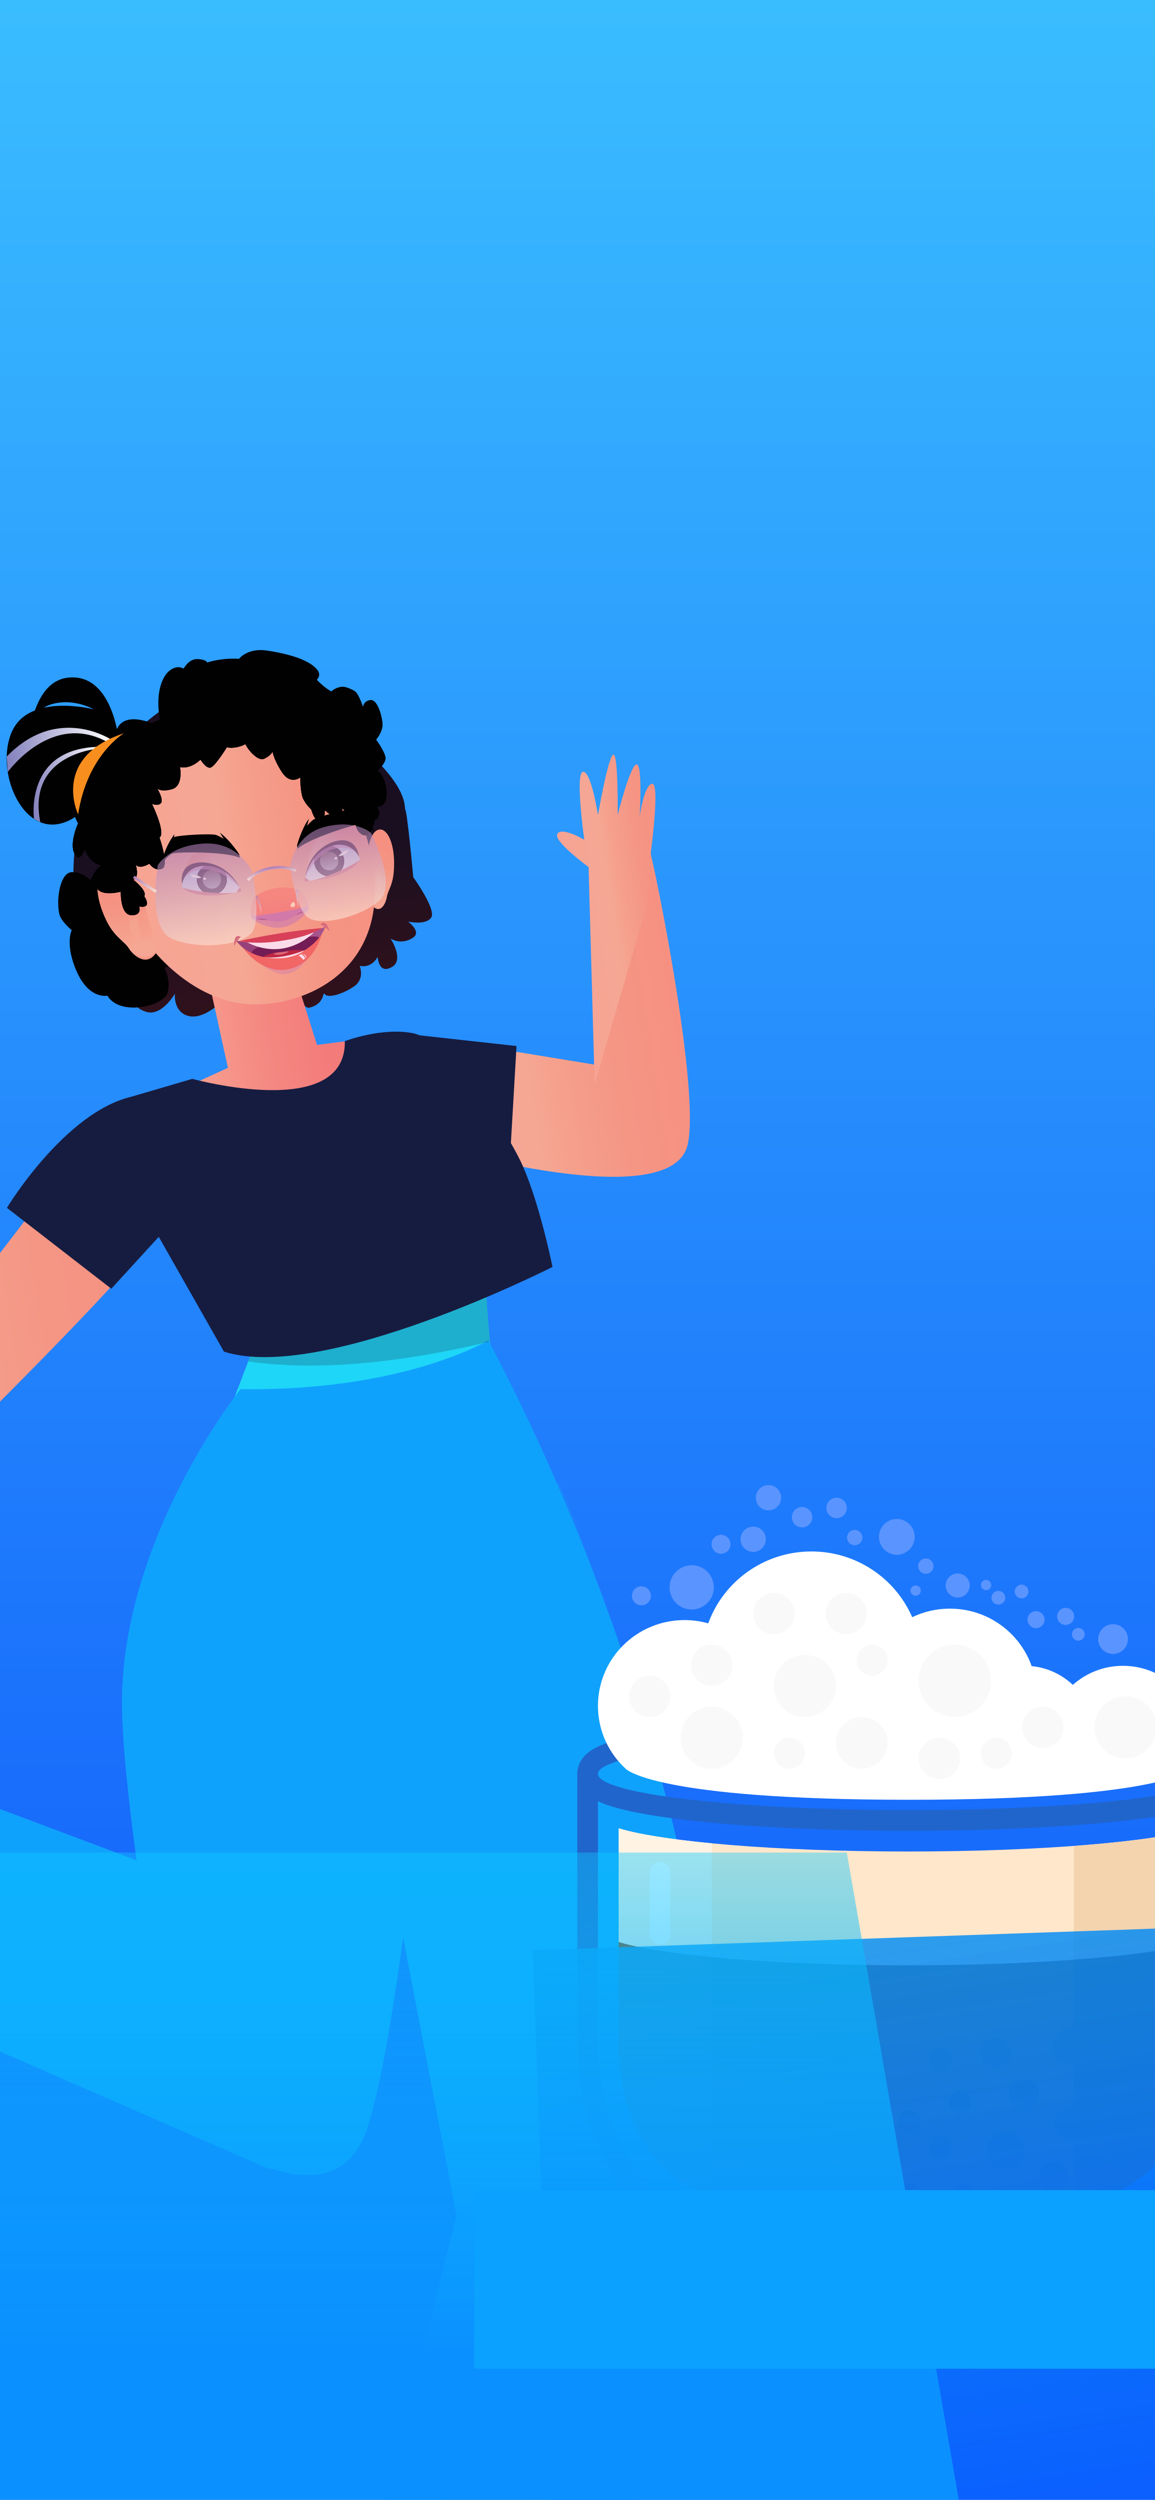 <svg width="414" height="896" viewBox="0 0 414 896" fill="none" xmlns="http://www.w3.org/2000/svg">
<g clip-path="url(#clip0_1729_732)">
<rect width="414" height="896" fill="url(#paint0_linear_1729_732)"/>
<path d="M148.126 314.401C148.126 314.401 145.938 290.127 145.167 289.959C145.07 277.574 121.855 261.197 116.701 257.629C88.756 238.313 71.157 239.499 42.416 267.907C19.733 290.322 27.386 329.964 28.192 332.699C22.231 335.895 27.793 344.261 34.17 343.004C34.17 343.004 32.31 348.333 38.138 350.555C43.966 352.777 45.835 350.829 45.835 350.829C45.835 350.829 41.849 356.672 50.193 358.496C50.193 358.496 46.508 360.638 52.203 362.612C57.898 364.586 62.69 356.158 62.69 356.158C62.69 356.158 61.999 362.647 67.464 364.135C72.929 365.622 79.244 359.159 79.244 359.159C79.244 359.159 84.939 366.348 90.085 365.551C95.231 364.745 98.455 359.027 98.455 359.027C98.455 359.027 97.844 363.125 102.945 362.408C107.569 361.762 107.135 354.777 107.011 353.467C107.161 354.795 108.1 361.913 111.041 361.142C116.798 359.638 115.434 354.963 116.47 356.38C117.507 357.787 122.644 356.486 126.948 353.52C130.872 350.82 128.923 346.173 128.923 346.173C128.923 346.173 132.794 347.394 135.389 342.986C135.389 342.986 135.655 349.475 140.597 346.518C144.928 343.924 140.012 336.408 140.012 336.408C140.012 336.408 143.617 338.887 147.922 336.178C151.376 334.009 146.274 330.327 146.274 330.327C146.274 330.327 152.669 331.761 154.565 328.857C156.46 325.953 148.126 314.392 148.126 314.392V314.401Z" fill="url(#paint1_linear_1729_732)"/>
<path d="M141.261 309.576C141.261 310.505 141.226 311.346 141.164 312.099V312.134C140.73 317.534 139.029 319.057 138.64 321.518C138.303 323.652 136.355 328.131 133.131 324.289L133.122 324.28C133.122 324.28 131.643 306.858 132.13 303.574C132.13 303.574 132.803 298.652 135.239 297.545C138.365 296.12 141.288 301.361 141.27 309.567L141.261 309.576Z" fill="url(#paint2_linear_1729_732)"/>
<path style="mix-blend-mode:multiply" opacity="0.6" d="M132.325 313.462C132.325 313.462 135.93 303.051 138.277 302.033C140.624 301.024 140.677 309.372 140.606 312.161C140.544 314.958 140.057 316.676 140.057 316.676C140.057 316.676 140.172 313.374 139.889 310.753C139.481 307 138.064 303.937 137.081 304.406C136.098 304.875 135.46 309.779 135.451 310.319C135.451 310.868 136.364 311.7 136.771 314.604C137.178 317.508 136.603 320.819 136.018 320.872C135.434 320.925 135.318 318.543 134.893 315.835C134.468 313.126 132.918 313.914 132.475 315.781L132.325 313.453V313.462Z" fill="url(#paint3_linear_1729_732)"/>
<path style="mix-blend-mode:multiply" opacity="0.6" d="M132.475 315.782C132.475 315.782 133.388 313.002 134.353 314.047C135.327 315.091 135.265 318.429 135.93 318.721C136.594 319.013 136.992 316.269 136.461 313.896C135.93 311.524 134.858 309.488 133.875 310.054L132.325 313.462L132.475 315.791V315.782Z" fill="url(#paint4_linear_1729_732)"/>
<path style="mix-blend-mode:multiply" d="M141.155 312.134C140.721 317.534 139.029 319.057 138.631 321.518C138.294 323.652 136.346 328.131 133.122 324.289C133.299 324.431 135.026 325.75 136.416 324.811C137.887 323.811 138.09 321.819 138.524 320.226C138.958 318.641 140.517 317.349 141.155 312.125V312.134Z" fill="url(#paint5_linear_1729_732)"/>
<path d="M52.292 360.647C47.181 361.771 41.017 361.142 38.501 356.867C38.457 356.875 31.752 358.442 27.217 347.58C23.285 338.152 25.703 333.398 25.703 333.398C25.703 333.398 21.885 330.229 21.301 327.759C19.981 322.191 21.655 312.772 25.623 312.612C29.6 312.453 32.478 315.419 32.478 315.419C32.478 315.419 35.109 309.001 38.297 309.576C41.486 310.151 49.528 321.076 49.528 321.076C49.528 321.076 54.063 317.216 55.932 319.562C57.801 321.908 60.166 327.848 60.166 327.848C60.166 327.848 65.427 330.601 64.603 336.922C64.603 336.922 66.729 341.224 62.584 344.783C61.689 345.553 60.493 346.288 58.934 346.934C58.934 346.934 61.388 351.139 60.033 355.875C59.448 357.92 56.18 359.788 52.3 360.647H52.292Z" fill="#010101"/>
<path d="M60.077 700.905L-87.03 622.993L-85.321 652.472L39.972 740.228C46.721 727.135 53.443 714.042 60.077 700.905Z" fill="url(#paint6_linear_1729_732)"/>
<path opacity="0.2" d="M60.077 700.905L-42.603 646.523C-47.262 655.048 -51.752 663.981 -56.89 672.391L39.972 740.237C46.721 727.144 53.443 714.051 60.077 700.914V700.905Z" fill="#201829"/>
<path d="M144.919 370.447L213.155 381.583L211.179 307.408C218.867 304.938 225.661 308.603 233.118 305.46C237.06 321.97 251.284 395.323 246.218 411.231C238.264 436.195 149.375 409.08 149.375 409.08L144.911 370.456L144.919 370.447Z" fill="url(#paint7_linear_1729_732)"/>
<path d="M233.375 304.672C233.375 304.672 236.626 280.442 233.729 280.903C230.833 281.354 229.274 292.721 229.274 292.721C229.274 292.721 230.426 274.015 228.194 273.989C225.962 273.971 221.391 292.101 221.391 292.101C221.391 292.101 221.666 270.191 219.859 270.474C218.052 270.758 214.341 292.092 214.341 292.092C214.341 292.092 211.852 276.175 208.956 276.627C206.06 277.078 209.434 301.007 209.434 301.007C209.434 301.007 201.649 296.297 199.824 298.803C197.991 301.317 210.967 310.771 210.967 310.771L213.146 388.621L231.976 324.156L233.375 304.663V304.672Z" fill="url(#paint8_linear_1729_732)"/>
<path d="M200.648 621.736L148.701 960.87L180.118 961.304L242.463 714.883L200.648 621.736Z" fill="url(#paint9_linear_1729_732)"/>
<path opacity="0.2" d="M199.417 921.042L145.726 633.156L209.886 607.067L228.557 916.12C218.779 917.324 208.983 919.378 199.408 921.033L199.417 921.042Z" fill="#201829"/>
<path d="M172.819 445.693L179.648 532.688L70.865 535.246L93.442 476.297L172.819 445.693Z" fill="#1ED6F7"/>
<path d="M102.928 340.684L113.628 374.527L140.624 371.057L114.841 415.214L60.733 392.348L81.698 382.734L71.459 336.134L102.928 340.684Z" fill="url(#paint10_linear_1729_732)"/>
<path d="M77.836 258.869C77.836 258.869 117.294 254.141 131.058 298.944C144.831 343.738 113.087 360.319 90.785 359.992C68.483 359.664 50.423 338.409 45.375 325.219C40.317 312.028 42.319 264.906 77.836 258.877V258.869Z" fill="url(#paint11_linear_1729_732)"/>
<path d="M175.034 480.405C175.034 480.405 144.689 498.783 86.206 497.897C86.206 497.897 42.195 552.819 43.754 613.636C44.843 656.323 63.718 758.358 63.718 758.358C63.718 758.358 117.826 802.471 131.359 763.581C144.893 724.692 157.86 570.568 157.86 570.568L127.728 607.138L163.617 793.981L136.24 904.453L223.34 901.345C223.34 901.345 251.524 842.21 255.571 782.676C261.851 690.282 219.904 564.885 175.034 480.405V480.405Z" fill="#0FA2FD"/>
<path d="M95.621 759.713C103.681 738.794 112.75 715.742 117.276 692.522C44.843 665.158 -26.439 638.485 -26.439 638.485L-52.691 712.281L96.746 777.568C100.297 769.867 92.565 767.636 95.621 759.713Z" fill="#0FA2FD"/>
<path d="M26.279 414.922L-79.953 553.155C-79.953 553.155 -94.966 543.736 -98.412 547.118C-107.348 555.873 -114.434 585.724 -98.509 556.085C-98.509 556.085 -113.681 603.172 -91.76 557.794C-91.76 557.794 -100.9 601.012 -84.851 563.442C-84.851 563.442 -89.546 599.932 -80.086 567.24C-80.086 567.24 -74.692 574.658 -67.801 568.461C-60.902 562.264 54.568 451.439 58.802 437.425C63.036 423.412 26.27 414.922 26.27 414.922H26.279Z" fill="url(#paint12_linear_1729_732)"/>
<path opacity="0.2" d="M148.683 585.131C171.606 567.744 188.346 548.402 200.347 530.953C229.053 600.765 248.981 679.101 257.998 750.674C259.92 826.948 223.34 901.345 223.34 901.345L136.239 904.453L164.352 793.84L143.546 687.387L142.988 683.802C144.042 607.82 148.683 585.149 148.683 585.149V585.131Z" fill="#0FA2FD"/>
<path opacity="0.2" d="M88.969 487.973L93.442 476.288L172.819 445.693L175.583 480.856C152.076 486.521 118.295 492.249 88.969 487.973Z" fill="#201829"/>
<path d="M149.481 370.987L185.148 374.926L182.163 426.218L149.481 370.987Z" fill="#161C40"/>
<path d="M123.618 373.165C123.618 373.165 136.771 368.119 148.073 370.332C159.374 372.545 181.225 403.972 187.398 417.941C193.571 431.91 198.044 454.104 198.044 454.104C198.044 454.104 115.93 495.817 80.28 484.468L56.906 443.321L39.892 461.912L2.479 432.92C2.479 432.92 23.046 398.837 47.04 393.101L68.943 386.691C68.943 386.691 124.123 401.953 123.6 373.165H123.618Z" fill="#161C40"/>
<path d="M36.703 326.67C37.129 327.795 37.563 328.804 37.997 329.689L38.023 329.733C41.141 336.09 44.533 337.17 46.269 339.994C47.775 342.428 52.894 346.987 56.304 340.879C56.313 340.87 56.322 340.861 56.322 340.861C56.322 340.861 50.831 319.04 48.572 315.277C48.572 315.277 45.277 309.612 40.902 309.355C35.277 309.027 32.975 316.711 36.703 326.67V326.67Z" fill="url(#paint13_linear_1729_732)"/>
<path style="mix-blend-mode:multiply" opacity="0.6" d="M52.699 327.361C52.699 327.361 42.257 316.34 38.058 316.171C33.86 316.003 37.536 326.157 38.9 329.521C40.264 332.885 41.814 334.753 41.814 334.753C41.814 334.753 40.14 330.796 39.422 327.494C38.386 322.749 39.263 318.393 41.034 318.517C42.806 318.641 46.047 324.307 46.295 324.971C46.552 325.635 45.463 327.06 46.118 330.769C46.774 334.479 49.183 338.241 50.148 338.037C51.105 337.834 50.219 334.895 49.679 331.416C49.139 327.937 51.955 328.193 53.514 330.256L52.699 327.361V327.361Z" fill="url(#paint14_linear_1729_732)"/>
<path style="mix-blend-mode:multiply" opacity="0.6" d="M53.514 330.256C53.514 330.256 50.813 327.29 49.732 328.999C48.652 330.707 50.255 334.726 49.325 335.381C48.395 336.037 46.526 332.876 46.304 329.76C46.083 326.635 46.871 323.687 48.696 323.926L52.708 327.361L53.523 330.256H53.514Z" fill="url(#paint15_linear_1729_732)"/>
<path style="mix-blend-mode:multiply" d="M38.023 329.733C41.141 336.09 44.533 337.17 46.269 339.994C47.775 342.428 52.894 346.987 56.304 340.879C56.083 341.127 53.93 343.517 51.291 342.995C48.501 342.446 47.279 340.117 45.861 338.382C44.453 336.647 41.389 335.789 38.023 329.733V329.733Z" fill="url(#paint16_linear_1729_732)"/>
<path d="M26.651 305.902C28.502 309.842 30.397 304.389 30.397 304.389C32.638 310.523 37.315 310.267 37.315 310.267C37.315 310.267 33.311 313.144 34.356 317.455C35.393 321.766 43.293 319.597 43.293 319.597C43.293 319.597 43.019 327.812 47.022 328.016C51.034 328.22 49.892 324.891 49.892 324.891C54.887 325.741 51.681 321.217 51.681 321.217C52.956 319.341 47.792 315.33 47.792 315.33C50.131 314.48 48.625 309.815 48.625 309.815C49.901 311.825 53.55 309.567 53.55 309.567C53.55 309.567 55.356 312.382 58.049 311.4C60.751 310.408 57.154 300.175 57.154 300.175C59.59 298.67 54.462 288.109 54.462 288.109C54.462 288.109 56.721 289.065 57.721 287.799C58.705 286.559 56.419 282.691 56.331 282.54C56.402 282.629 57.597 283.983 61.654 282.85C65.764 281.699 64.559 275.033 64.497 274.963C68.492 275.777 71.866 272.254 71.866 272.254C71.866 272.254 73.868 275.6 75.498 275.104C77.127 274.608 81.299 267.863 81.299 267.863C84.851 268.527 88.048 266.685 88.048 266.685C87.712 266.977 92.043 273.254 94.735 271.926C97.321 270.651 97.667 269.394 97.693 269.306C97.711 269.43 98.065 272.147 101.068 276.76C104.141 281.487 107.622 278.636 107.622 278.636C107.622 278.636 107.64 284.346 108.738 286.453C109.837 288.56 111.572 290.162 111.572 290.162C111.572 290.162 112.945 295.146 114.841 294.066C116.736 292.995 116.346 291.163 116.373 290.596C116.4 290.03 117.622 292.119 120.704 292.73C123.786 293.34 122.546 289.667 122.546 289.667C124.088 291.508 126.532 290.455 126.532 290.455C126.532 290.455 126.957 296.527 128.773 298.316C132.909 302.397 134.318 293.978 134.318 293.978C137.205 292.659 135.221 288.923 135.221 288.923C135.221 288.923 136.124 289.737 137.745 287.905C139.357 286.064 138.48 279.46 136.24 277.052C134.158 274.821 133.954 277.105 133.937 277.45C133.937 277.477 133.937 277.494 133.937 277.494C133.937 277.494 138.613 273.785 138.162 271.413C137.71 269.049 134.805 265.101 134.805 265.101C134.805 265.101 137.187 262.33 137.09 259.594C136.992 256.868 135.327 250.627 132.785 250.937C130.323 251.246 130.155 253.247 130.164 253.451C130.164 253.451 128.773 249.228 127.506 247.998C126.683 247.201 123.857 246.094 122.821 246.138C120.314 246.254 118.773 247.812 118.773 247.812C116.214 246.528 113.565 243.642 113.565 243.642C113.565 243.642 115.319 242.137 113.76 240.128C110.368 235.737 100.466 233.887 95.532 233.161C88.828 232.169 85.63 236.091 85.692 236.135C79.058 235.737 74.24 237.472 74.24 237.472C74.24 237.472 74.222 236.595 71.538 236.277C68.97 235.976 67.384 237.206 65.799 239.605L65.772 239.65C65.772 239.65 63.744 238.207 60.998 240.198C57.73 242.562 55.684 249.29 57.332 257.921C56.269 258.24 55.693 258.479 54.418 259.178C40.787 254.168 41.283 264.472 41.283 264.472C41.283 264.472 39.104 264.136 35.393 265.481C31.788 266.783 31.894 267.482 32.204 268.775C32.523 270.102 35.242 270.076 35.242 270.076C27.545 274.325 28.776 273.998 28.776 273.998C26.022 276.344 26.137 278.468 26.367 279.389C26.447 279.699 26.535 279.876 26.535 279.876C26.535 279.876 21.921 283.328 22.426 285.869C22.931 288.41 26.084 287.073 26.084 287.073C25.73 289.224 26.447 291.623 27.102 293.234C27.563 294.359 27.988 295.102 27.988 295.102C27.988 295.102 24.799 301.972 26.651 305.911V305.902Z" fill="#010101"/>
<g style="mix-blend-mode:multiply">
<path d="M26.651 305.902C28.502 309.842 30.397 304.388 30.397 304.388C32.638 310.523 37.315 310.266 37.315 310.266C37.315 310.266 33.311 313.144 34.356 317.455C35.393 321.766 43.293 319.597 43.293 319.597C43.293 319.597 43.019 327.812 47.022 328.016C51.034 328.22 49.892 324.891 49.892 324.891C54.887 325.741 51.681 321.217 51.681 321.217C52.956 319.34 47.793 315.33 47.793 315.33C50.131 314.48 48.625 309.815 48.625 309.815C49.901 311.825 53.55 309.567 53.55 309.567C53.55 309.567 55.357 312.382 58.049 311.4C60.751 310.408 57.155 300.175 57.155 300.175C59.59 298.67 54.462 288.108 54.462 288.108C54.462 288.108 56.721 289.065 57.721 287.799C58.722 286.533 56.331 282.531 56.331 282.531C56.331 282.531 57.473 284.019 61.654 282.85C65.764 281.699 64.559 275.033 64.497 274.962C68.492 275.777 71.866 272.253 71.866 272.253C71.866 272.253 73.868 275.6 75.498 275.104C77.127 274.608 81.299 267.863 81.299 267.863C84.851 268.527 88.048 266.685 88.048 266.685C87.712 266.977 92.043 273.254 94.735 271.926C97.322 270.651 97.667 269.394 97.694 269.306C97.711 269.429 98.066 272.147 101.068 276.759C104.141 281.487 107.622 278.636 107.622 278.636C107.622 278.636 107.64 284.346 108.738 286.453C109.837 288.56 111.573 290.162 111.573 290.162C111.573 290.162 112.945 295.146 114.841 294.066C116.736 292.995 116.347 291.163 116.373 290.596C116.4 290.029 117.622 292.119 120.704 292.729C123.787 293.34 122.547 289.666 122.547 289.666C124.088 291.508 126.532 290.454 126.532 290.454C126.532 290.454 126.957 296.527 128.773 298.315C132.909 302.397 134.318 293.978 134.318 293.978C137.205 292.659 135.221 288.923 135.221 288.923C135.221 288.923 136.124 289.737 137.745 287.905C139.357 286.063 138.48 279.459 136.24 277.052C133.999 274.644 133.937 277.494 133.937 277.494C133.937 277.494 138.613 273.785 138.162 271.412C137.71 269.049 134.805 265.101 134.805 265.101C134.805 265.101 137.187 262.33 137.09 259.594C136.992 256.868 135.327 250.627 132.785 250.936C130.323 251.246 130.155 253.247 130.164 253.451C129.65 256.761 112.325 257.195 112.325 257.195C112.325 257.195 115.7 260.258 109.881 260.993C102.583 261.914 96.152 255.92 96.152 255.92C96.152 255.92 89.288 259.78 83.947 259.612C68.279 259.107 58.767 256.053 56.765 252.76L57.332 257.921L54.418 259.178C54.418 259.178 58.607 260.453 59.209 265.641C59.475 267.907 51.282 270.74 50.078 268.527C50.078 268.527 50.901 273.466 45.543 273.661C45.543 273.661 49.794 274.785 48.669 279.619C47.553 284.452 28.263 286.046 26.527 279.884C26.527 279.884 21.912 283.337 22.417 285.878C22.922 288.418 26.075 287.082 26.075 287.082C25.473 290.729 27.979 295.111 27.979 295.111C27.979 295.111 24.791 301.98 26.642 305.92L26.651 305.902Z" fill="#010101"/>
</g>
<g style="mix-blend-mode:multiply">
<path d="M26.65 305.902C28.502 309.841 30.397 304.388 30.397 304.388C32.638 310.523 37.314 310.266 37.314 310.266C37.314 310.266 33.311 313.143 34.356 317.455C35.392 321.766 43.293 319.597 43.293 319.597C43.293 319.597 43.018 327.812 47.022 328.016C51.034 328.219 49.891 324.891 49.891 324.891C54.887 325.741 51.681 321.217 51.681 321.217C52.956 319.34 47.792 315.33 47.792 315.33C50.131 314.48 48.625 309.815 48.625 309.815C49.9 311.824 53.549 309.567 53.549 309.567C53.549 309.567 55.356 312.382 58.049 311.4C60.75 310.408 57.154 300.174 57.154 300.174C59.59 298.669 54.462 288.108 54.462 288.108C54.462 288.108 56.72 289.064 57.721 287.799C58.704 286.559 56.419 282.691 56.331 282.54C56.401 282.629 57.597 283.983 61.654 282.85C65.763 281.699 64.559 275.033 64.497 274.962C68.491 275.777 71.866 272.253 71.866 272.253C71.866 272.253 73.868 275.6 75.497 275.104C77.127 274.608 81.299 267.862 81.299 267.862C84.85 268.526 88.048 266.685 88.048 266.685C87.711 266.977 92.042 273.254 94.735 271.926C97.321 270.651 97.667 269.394 97.693 269.305C97.711 269.429 98.065 272.147 101.068 276.759C104.141 281.487 107.622 278.636 107.622 278.636C107.622 278.636 107.64 284.346 108.738 286.453C109.836 288.56 111.572 290.162 111.572 290.162C111.572 290.162 112.945 295.146 114.841 294.066C116.736 292.995 116.346 291.162 116.373 290.596C116.399 290.029 117.622 292.119 120.704 292.729C123.786 293.34 122.546 289.666 122.546 289.666C124.087 291.508 126.532 290.454 126.532 290.454C126.532 290.454 126.957 296.527 128.773 298.315C132.909 302.396 134.317 293.978 134.317 293.978C137.205 292.659 135.221 288.923 135.221 288.923C135.221 288.923 136.124 289.737 137.745 287.905C139.357 286.063 138.48 279.459 136.239 277.051C134.158 274.821 133.954 277.105 133.936 277.45C133.936 277.476 133.936 277.494 133.936 277.494C134.707 281.885 130.526 278.521 130.526 278.521C130.526 278.521 130.562 281.23 127.657 280.424C127.825 280.477 129.96 281.221 127.71 282.266C125.372 283.355 122.803 279.415 122.803 279.415C122.803 279.415 121.944 281.796 119.048 282C119.048 282 122.148 283.284 118.729 284.311C115.31 285.337 116.187 278.432 116.187 278.432C116.187 278.432 114.283 280.451 111.997 278.353C109.703 276.255 109.916 271.465 109.916 271.465C109.916 271.465 109.075 274.803 105.275 274.316C101.475 273.829 98.632 267.172 98.632 267.172C98.632 267.172 97.286 268.774 95.567 269.323C93.858 269.863 92.202 264.392 92.202 264.392C92.202 264.392 92.131 266.437 88.039 264.977C88.039 264.977 88.553 266.358 85.745 266.535C82.937 266.712 79.279 263.418 79.279 263.418C79.279 263.418 79.731 268.827 77.579 269.863C75.426 270.899 74.665 263.268 74.665 263.268C74.665 263.268 72.309 267.128 69.722 266.074C67.136 265.021 66.321 262.666 66.321 262.666C66.321 262.666 67.659 266.446 64.656 266.951C61.778 267.429 60.334 265.463 60.21 265.295C60.387 265.596 63.691 271.412 59.439 273.316C59.953 273.094 63.939 271.457 63.177 274.121C62.362 276.972 57.721 274.998 57.721 274.998C57.721 274.998 59.528 277.051 57.562 278.707C55.755 280.23 54.648 279.034 54.471 278.822C54.727 279.185 57.136 282.744 53.115 284.868C53.319 284.78 55.967 283.709 55.356 285.453C54.718 287.267 51.335 287.807 51.335 287.807C51.335 287.807 54.214 289.826 52.938 291.463C52.433 292.11 51.601 292.216 50.768 292.101C53.248 293.137 56.446 295.128 54.931 298.191C53.186 301.706 49.856 299.767 48.226 298.51C49.298 299.564 50.715 301.467 49.183 303.105C46.924 305.521 43.027 300.148 43.027 300.148C43.027 300.148 43.337 303.14 39.803 302.857C39.803 302.857 43.762 305.513 41.451 306.982C39.13 308.452 32.257 307.549 33.86 304.07C33.86 304.07 31.035 302.228 32.602 299.918C32.602 299.918 28.156 300.042 28.014 295.102C28.014 295.102 24.826 301.972 26.677 305.911L26.65 305.902Z" fill="#010101"/>
</g>
<g style="mix-blend-mode:soft-light" opacity="0.5">
<path d="M84.355 251.742C84.355 251.742 81.901 253.3 84.532 253.787C87.163 254.274 91.272 252.043 91.272 252.043C99.164 252.415 101.431 250.565 99.943 247.564C99.943 247.564 104.514 240.968 96.888 241.331C94.957 241.42 96.037 243.004 96.073 243.031C92.069 242.792 92.805 244.669 92.805 244.669C92.805 244.669 87.473 242.155 85.843 242.119C69.218 241.73 75.675 246.448 75.675 246.448C59.909 253.725 84.373 251.751 84.373 251.751L84.355 251.742Z" fill="#010101"/>
</g>
<path d="M109.624 315.719C108.473 315.649 111.077 306.026 117.48 303.06C125.221 299.484 128.684 306.415 128.977 307.92C129.278 309.425 115.151 316.029 109.615 315.711L109.624 315.719Z" fill="url(#paint17_linear_1729_732)"/>
<path d="M118.824 314.051C121.777 313.59 123.789 310.78 123.319 307.775C122.849 304.771 120.074 302.709 117.121 303.171C114.168 303.633 112.156 306.442 112.626 309.447C113.096 312.452 115.871 314.513 118.824 314.051Z" fill="url(#paint18_linear_1729_732)"/>
<path d="M118.775 313.736C121.554 313.302 123.448 310.655 123.005 307.824C122.562 304.994 119.95 303.051 117.171 303.486C114.392 303.92 112.498 306.567 112.941 309.398C113.384 312.228 115.996 314.171 118.775 313.736Z" fill="url(#paint19_linear_1729_732)"/>
<path style="mix-blend-mode:multiply" d="M121.201 307.858C121.608 309.673 120.501 311.47 118.721 311.878C116.94 312.285 115.169 311.143 114.753 309.337C114.336 307.531 115.452 305.725 117.233 305.318C119.013 304.911 120.784 306.053 121.201 307.858Z" fill="url(#paint20_linear_1729_732)"/>
<path d="M109.509 313.914C109.509 313.914 110.12 301.113 117.276 298.351C124.442 295.589 128.321 306.336 128.321 306.336C128.321 306.336 125.257 300.918 118.33 302.892C111.395 304.866 109.509 313.914 109.509 313.914V313.914Z" fill="url(#paint21_linear_1729_732)"/>
<path d="M109.411 314.445L110.944 315.684C110.944 315.684 109.473 316.171 109.225 315.782C108.977 315.392 109.411 314.445 109.411 314.445Z" fill="#D86B7C"/>
<path d="M111.971 315.596C111.971 315.596 117.985 315.162 122.777 313.011C127.569 310.851 128.782 308.381 128.782 308.381C128.782 308.381 121.572 313.241 111.971 315.596V315.596Z" fill="#D86B7C"/>
<path d="M121.457 306.716C121.201 307.079 122.697 306.805 123.707 306.114C124.602 305.495 124.938 304.742 124.814 304.645C124.69 304.556 122.458 305.291 121.457 306.716Z" fill="white"/>
<path d="M120.678 307.195C120.226 307.141 119.783 307.478 119.818 307.708C119.854 307.938 120.438 308.106 120.651 307.956C120.872 307.805 120.926 307.221 120.678 307.195V307.195Z" fill="white"/>
<g style="mix-blend-mode:multiply" opacity="0.6">
<path d="M109.412 314.445C109.412 314.445 112.538 307.319 118.109 304.858C123.68 302.397 127.25 305.106 127.25 305.106C127.25 305.106 125.461 300.963 117.959 303.273C110.457 305.575 109.412 314.445 109.412 314.445V314.445Z" fill="#CC78B1"/>
</g>
<path d="M109.412 314.445C109.412 314.445 111.112 305.601 118.871 303.211C125.797 301.086 128.676 307.035 128.676 307.035C128.676 307.035 128.171 301.369 123.034 301.183C118.154 301.006 110.793 305.3 109.412 314.445V314.445Z" fill="#401432"/>
<path d="M86.064 319.403C87.136 318.986 81.715 310.621 74.718 309.753C66.26 308.709 65.082 316.375 65.25 317.898C65.427 319.42 80.892 321.403 86.064 319.403Z" fill="url(#paint22_linear_1729_732)"/>
<path d="M76.787 320.621C79.739 320.159 81.751 317.348 81.281 314.344C80.81 311.34 78.035 309.279 75.082 309.741C72.129 310.203 70.117 313.013 70.588 316.018C71.058 319.022 73.834 321.083 76.787 320.621Z" fill="url(#paint23_linear_1729_732)"/>
<path d="M76.728 320.311C79.507 319.876 81.401 317.229 80.958 314.399C80.515 311.568 77.903 309.626 75.124 310.06C72.345 310.494 70.451 313.141 70.894 315.972C71.337 318.803 73.949 320.745 76.728 320.311Z" fill="url(#paint24_linear_1729_732)"/>
<path style="mix-blend-mode:multiply" d="M72.636 315.454C72.796 317.304 74.408 318.676 76.223 318.517C78.039 318.358 79.385 316.738 79.217 314.888C79.058 313.037 77.446 311.665 75.63 311.825C73.814 311.984 72.468 313.604 72.636 315.454Z" fill="url(#paint25_linear_1729_732)"/>
<path d="M85.612 317.65C85.612 317.65 81.122 305.646 73.46 305.203C65.799 304.76 65.383 316.171 65.383 316.171C65.383 316.171 66.641 310.081 73.841 309.842C81.042 309.612 85.612 317.641 85.612 317.641V317.65Z" fill="url(#paint26_linear_1729_732)"/>
<path d="M85.869 318.128L84.789 319.775C84.789 319.775 86.339 319.792 86.454 319.341C86.578 318.898 85.869 318.128 85.869 318.128V318.128Z" fill="#D86B7C"/>
<path d="M83.788 320.005C83.788 320.005 77.924 321.43 72.708 320.837C67.491 320.244 65.569 318.27 65.569 318.27C65.569 318.27 73.921 320.704 83.779 320.005H83.788Z" fill="#D86B7C"/>
<path d="M72.044 314.445C72.398 314.711 70.892 314.914 69.723 314.56C68.678 314.241 68.129 313.622 68.217 313.498C68.306 313.374 70.653 313.392 72.044 314.445V314.445Z" fill="white"/>
<path d="M72.929 314.666C73.346 314.48 73.868 314.666 73.903 314.896C73.939 315.127 73.434 315.463 73.186 315.383C72.929 315.304 72.699 314.772 72.929 314.666Z" fill="white"/>
<g style="mix-blend-mode:multiply" opacity="0.6">
<path d="M85.869 318.128C85.869 318.128 80.714 312.303 74.656 311.657C68.598 311.01 66.029 314.684 66.029 314.684C66.029 314.684 66.463 310.196 74.311 310.099C82.158 310.001 85.86 318.128 85.86 318.128H85.869Z" fill="#CC78B1"/>
</g>
<path d="M85.869 318.128C85.869 318.128 81.547 310.222 73.434 310.32C66.189 310.408 65.268 316.95 65.268 316.95C65.268 316.95 64.019 311.4 68.846 309.656C73.443 307.991 81.76 309.842 85.869 318.128V318.128Z" fill="#401432"/>
<path d="M110.545 326.015C110.545 326.015 110.448 326.608 108.313 327.016C106.179 327.432 104.469 329.618 100.829 330.194C97.189 330.76 95.072 329.176 92.911 329.423C90.75 329.68 90.298 329.176 90.298 329.176C89.758 327.821 89.749 326.431 89.961 325.201C89.961 325.201 89.961 325.165 89.961 325.156C90.351 322.996 91.396 321.359 91.396 321.359C96.117 318.092 101.6 317.233 107.1 318.907C107.1 318.907 108.065 319.703 108.969 321.013V321.031C109.846 322.297 110.669 324.041 110.528 326.015H110.545Z" fill="url(#paint27_linear_1729_732)"/>
<path d="M105.877 328.104C105.877 328.104 107.303 326.431 109.447 326.723L105.877 328.104Z" fill="#812852"/>
<path d="M91.795 329.495C91.795 329.495 93.779 328.546 96.126 329.877L91.795 329.495Z" fill="#812852"/>
<g style="mix-blend-mode:multiply" opacity="0.6">
<path d="M110.545 326.015C110.545 326.015 110.448 326.608 108.313 327.016C106.179 327.432 104.469 329.618 100.829 330.194C97.189 330.76 95.072 329.176 92.911 329.423C90.75 329.68 90.298 329.176 90.298 329.176C89.758 327.821 89.749 326.431 89.961 325.201C89.935 325.555 89.829 327.839 90.767 328.246C91.786 328.68 97.012 327.52 100.324 326.998C103.637 326.476 109.27 325.608 109.766 324.634C110.244 323.696 109.084 321.253 108.969 321.031C109.846 322.297 110.669 324.041 110.528 326.015H110.545Z" fill="#CC78B1"/>
</g>
<path style="mix-blend-mode:multiply" opacity="0.6" d="M107.1 318.898C107.1 318.898 106.489 322.731 107.029 325.271C107.029 325.271 105.762 322.917 106.294 318.676L107.1 318.898V318.898Z" fill="url(#paint28_linear_1729_732)"/>
<path style="mix-blend-mode:multiply" opacity="0.6" d="M91.582 321.332C91.582 321.332 93.336 324.802 93.593 327.378C93.593 327.378 94.08 324.74 92.282 320.872L91.582 321.332V321.332Z" fill="url(#paint29_linear_1729_732)"/>
<g style="mix-blend-mode:multiply" opacity="0.6">
<path d="M90.767 328.246C90.767 328.246 90.351 328.883 90.289 329.184C90.227 329.485 95.754 333.274 101.166 332.424C106.577 331.574 110.519 326.582 110.536 326.015C110.545 325.448 109.553 324.882 109.553 324.882C109.553 324.882 105.426 326.201 100.324 326.998C95.214 327.794 90.767 328.246 90.767 328.246V328.246Z" fill="#CC78B1"/>
</g>
<path d="M104.451 325.077C103.619 324.758 104.77 323.28 105.142 323.28C105.514 323.28 105.842 324.059 105.727 324.617C105.612 325.174 104.806 325.21 104.451 325.077Z" fill="#FBCBBB"/>
<g style="mix-blend-mode:multiply">
<path d="M106.471 302.99C106.471 302.99 107.906 297.404 110.704 293.464L110.084 296.005C110.084 296.005 110.908 294.881 112.254 293.845C113.61 292.809 124.566 289.906 126.869 289.959L126.355 289.029C126.355 289.029 130.766 291.729 134.433 298.165C134.433 298.165 131.067 295.394 129.136 295.377C127.205 295.359 110.465 300.608 106.657 304.22L106.462 302.999L106.471 302.99Z" fill="#010101"/>
<path d="M85.763 306.23C85.763 306.23 82.689 301.352 78.819 298.448L80.183 300.679C80.183 300.679 79.058 299.856 77.455 299.28C75.852 298.705 64.523 299.28 62.353 300.042L62.557 299.006C62.557 299.006 59.183 302.928 57.659 310.178C57.659 310.178 60.015 306.513 61.849 305.902C63.682 305.291 81.219 305.185 85.958 307.46L85.763 306.239V306.23Z" fill="#010101"/>
</g>
<path style="mix-blend-mode:multiply" opacity="0.6" d="M90.36 312.356C90.36 312.356 93.823 329.008 90.404 334.054C86.985 339.108 70.343 340.445 61.495 336.417C52.646 332.389 56.561 310.134 56.561 310.134C56.561 310.134 60.449 303.149 72.991 302.344C85.533 301.538 90.36 312.347 90.36 312.347V312.356Z" fill="url(#paint30_linear_1729_732)"/>
<path style="mix-blend-mode:multiply" opacity="0.6" d="M103.946 310.391C103.946 310.391 105.842 325.316 110.217 328.76C114.601 332.195 129.437 328.724 136.009 322.758C142.581 316.791 132.962 298.537 132.962 298.537C132.962 298.537 127.63 293.553 116.506 296.35C105.381 299.148 103.938 310.399 103.938 310.399L103.946 310.391Z" fill="url(#paint31_linear_1729_732)"/>
<path d="M88.863 315.427C89.191 315.038 91.511 312.4 96.418 311.32C101.776 310.143 105.665 311.816 106.09 312.002" stroke="url(#paint32_linear_1729_732)" stroke-miterlimit="10"/>
<path d="M55.932 319.562L47.934 314.294" stroke="url(#paint33_linear_1729_732)" stroke-miterlimit="10"/>
<g style="mix-blend-mode:multiply" opacity="0.4">
<path d="M93.433 345.579C96.117 347.341 99.084 349.421 102.547 349.156C106.01 348.89 109.208 345.101 111.262 342.481C106.648 347.81 99.606 348.873 93.433 345.588V345.579Z" fill="#CC78B1"/>
</g>
<path d="M85.886 337.948C89.411 343.632 95.709 348.633 102.706 347.518C109.942 346.358 114.291 340.02 115.744 333.301C110.934 335.39 106.39 338.019 101.847 340.622C96.586 339.515 91.227 338.435 85.877 337.948H85.886Z" fill="#F26665"/>
<path d="M116.621 332.097C116.089 333.531 115.31 334.877 114.353 336.09C111.36 339.887 106.595 342.499 102.104 343.216C98.269 343.827 94.009 343.349 90.395 341.685C88.128 340.64 86.117 339.126 84.611 337.117C89.12 338.188 95.169 338.046 99.899 337.382C100.306 337.32 100.714 337.258 101.103 337.196C102.494 336.993 103.964 336.709 105.461 336.346C109.367 335.408 113.441 333.947 116.63 332.106L116.621 332.097Z" fill="#731C55"/>
<g style="mix-blend-mode:multiply" opacity="0.4">
<path d="M84.611 337.107C89.12 338.179 95.169 338.037 99.899 337.373C94.39 338.586 89.598 340.241 90.395 341.675C88.128 340.631 86.117 339.117 84.611 337.107Z" fill="#CC78B1"/>
</g>
<g style="mix-blend-mode:multiply" opacity="0.6">
<path d="M116.621 332.097C116.089 333.531 115.31 334.877 114.353 336.09C114.141 335.39 110.137 335.62 105.461 336.338C109.367 335.399 113.441 333.939 116.63 332.097H116.621Z" fill="#CC78B1"/>
</g>
<path d="M94.106 342.994C96.019 341.95 99.429 341.065 101.679 341.153C104.318 340.224 109.287 340.595 109.287 340.595C106.904 341.95 104.478 342.986 101.688 343.331C99.305 343.623 96.542 343.366 94.115 342.994H94.106Z" fill="#BE2741"/>
<path d="M85.71 337.311C90.661 338.205 96.09 338.117 101.094 337.178C106.107 336.541 111.165 335.009 115.682 332.602C110.244 333.097 99.411 334.266 85.71 337.311Z" fill="#D74058"/>
<path d="M88.65 337.745C92.405 339.781 96.967 340.657 101.209 339.985C105.452 339.312 109.562 337.143 112.591 334.106C108.933 335.718 105.053 336.559 101.068 337.187C97.082 337.816 92.724 338.134 88.65 337.745V337.745Z" fill="#FBDBE9"/>
<path d="M114.849 331.336C116.151 331.973 117.338 332.734 118.144 333.929C117.887 332.956 117.4 331.451 116.621 330.902C115.832 330.353 115.381 330.92 114.849 331.336Z" fill="#D86B7C"/>
<path d="M86.312 335.788C85.267 336.789 84.372 337.878 83.965 339.259C83.912 338.258 83.912 336.691 84.487 335.93C85.063 335.169 85.674 335.558 86.312 335.788Z" fill="#D86B7C"/>
<g style="mix-blend-mode:soft-light">
<path d="M107.002 342.499C107.711 342.853 108.233 343.411 108.685 344.057C108.915 343.889 109.154 343.729 109.385 343.561C109.305 342.871 108.517 342.348 108.029 341.977C107.684 342.154 107.347 342.331 107.002 342.499Z" fill="#FBDBE9"/>
</g>
<g style="mix-blend-mode:soft-light">
<path d="M108.446 341.915C109.092 342.171 109.456 342.676 109.695 343.313C109.757 343.225 109.819 343.127 109.881 343.039C109.615 342.428 109.199 342.039 108.543 341.906C108.508 341.906 108.481 341.915 108.446 341.923V341.915Z" fill="#FBDBE9"/>
</g>
<path d="M94.097 342.985C99.146 343.711 104.611 342.41 109.269 340.586C105.089 343.729 98.995 343.977 94.097 342.985Z" fill="#FBDBE9"/>
<g style="mix-blend-mode:soft-light" opacity="0.5">
<path d="M99.057 342.18C101.13 342.614 105.842 340.418 101.679 341.162C99.925 341.472 96.32 341.613 99.057 342.18Z" fill="#F7A9B0"/>
</g>
<g style="mix-blend-mode:multiply">
<path d="M42.4 264.386C42.4 264.386 40.064 241.321 24.522 242.873C8.98 244.424 9.666 273.933 9.666 273.933L12.154 271.686C12.154 271.686 9.082 255.827 17.465 252.755C25.849 249.694 33.589 254.242 33.589 254.242C33.589 254.242 10.688 248.287 4.37 262.039C-1.957 275.793 7.617 299.652 22.576 294.939C37.534 290.216 42.409 264.384 42.409 264.384L42.4 264.386Z" fill="#010101"/>
</g>
<path style="mix-blend-mode:multiply" d="M2.773 276.736C2.773 276.736 18.578 254.553 38.923 266.215L40.387 265.409C40.387 265.409 20.952 252 2.401 271.175L2.774 276.745L2.773 276.736Z" fill="url(#paint34_linear_1729_732)"/>
<path d="M3.792 263.411C3.792 263.411 23.213 248.59 40.505 260.19L38.613 257.174C38.613 257.174 30.106 248.448 4.36 262.04L3.792 263.411Z" fill="#010101"/>
<path style="mix-blend-mode:multiply" d="M12.187 293.509C12.187 293.509 8.524 267.579 36.549 267.656L35.652 268.318C35.652 268.318 9.566 269.833 14.432 294.684L12.196 293.508L12.187 293.509Z" fill="url(#paint35_linear_1729_732)"/>
<path d="M44.476 262.802C44.476 262.802 31.276 270.476 28.004 291.896C28.004 291.896 18.159 271.464 44.476 262.802Z" fill="#F78E1E"/>
<path fill-rule="evenodd" clip-rule="evenodd" d="M232.796 786.355C233.217 788.359 231.933 790.325 229.929 790.746C216.37 793.593 205.604 796.992 198.319 800.677C194.671 802.522 192.082 804.346 190.452 806.056C188.836 807.75 188.375 809.091 188.375 810.105C188.375 811.08 188.8 812.352 190.266 813.954C191.75 815.576 194.116 817.32 197.474 819.096C204.184 822.644 214.137 825.953 226.75 828.774C251.914 834.403 286.859 837.917 325.583 837.917C364.308 837.917 399.253 834.403 424.417 828.774C437.029 825.953 446.982 822.644 453.692 819.096C457.051 817.32 459.417 815.576 460.901 813.954C462.366 812.352 462.792 811.08 462.792 810.105C462.792 809.091 462.33 807.75 460.715 806.056C459.084 804.346 456.496 802.522 452.848 800.677C445.563 796.992 434.797 793.593 421.238 790.746C419.234 790.325 417.95 788.359 418.371 786.355C418.791 784.351 420.757 783.067 422.762 783.488C436.594 786.391 448.077 789.953 456.195 794.058C460.248 796.108 463.649 798.386 466.082 800.938C468.531 803.505 470.208 806.585 470.208 810.105C470.208 813.481 468.662 816.458 466.373 818.96C464.103 821.442 460.932 823.657 457.16 825.652C449.608 829.646 438.925 833.129 426.036 836.012C400.198 841.792 364.685 845.334 325.583 845.334C286.482 845.334 250.968 841.792 225.131 836.012C212.242 833.129 201.558 829.646 194.007 825.652C190.235 823.657 187.063 821.442 184.793 818.96C182.505 816.458 180.958 813.481 180.958 810.105C180.958 806.585 182.635 803.505 185.084 800.938C187.518 798.386 190.918 796.108 194.972 794.058C203.089 789.953 214.573 786.391 228.405 783.488C230.409 783.067 232.375 784.351 232.796 786.355Z" fill="#AC7349"/>
<path fill-rule="evenodd" clip-rule="evenodd" d="M210.625 633.958C212.673 633.958 214.333 635.619 214.333 637.667V730.408C214.333 756.292 223.285 781.349 245.715 793.248C264.054 802.976 290.475 811.959 325.583 811.959C360.691 811.959 387.113 802.976 405.451 793.248C427.881 781.349 436.833 756.292 436.833 730.408V637.667C436.833 635.619 438.493 633.958 440.541 633.958C442.59 633.958 444.25 635.619 444.25 637.667V730.408C444.25 757.628 434.814 786.067 408.927 799.799C389.619 810.041 362.013 819.375 325.583 819.375C289.154 819.375 261.547 810.042 242.24 799.799C216.352 786.067 206.917 757.628 206.917 730.408V637.667C206.917 635.619 208.577 633.958 210.625 633.958Z" fill="#2065CC"/>
<path fill-rule="evenodd" clip-rule="evenodd" d="M221.75 655.315V731.974C221.75 751.889 228.34 771.757 245.143 782.448C262.173 793.283 288.735 804.542 325.583 804.542C362.432 804.542 388.994 793.283 406.024 782.448C422.827 771.757 429.417 751.889 429.417 731.974V655.315C413.345 660.177 372.916 663.625 325.583 663.625C278.25 663.625 237.821 660.177 221.75 655.315Z" fill="#FFE7CB"/>
<path d="M406.024 782.448C422.826 771.757 429.417 751.889 429.417 731.974V655.315C420.752 657.936 405.007 660.147 384.917 661.627V793.353C393.112 789.989 400.137 786.193 406.024 782.448Z" fill="#F3D4AF"/>
<path d="M245.143 782.448C228.34 771.757 221.75 751.889 221.75 731.974V655.315C228.743 657.431 240.347 659.278 255.125 660.691V788.197C251.494 786.311 248.168 784.372 245.143 782.448Z" fill="#FFF3E4"/>
<path d="M221.75 696.107V731.973C221.75 751.888 228.34 771.757 245.143 782.447C262.173 793.283 288.735 804.542 325.583 804.542C362.432 804.542 388.994 793.283 406.024 782.447C422.827 771.757 429.417 751.888 429.417 731.973V696.107C413.345 700.968 372.916 704.417 325.583 704.417C278.25 704.417 237.821 700.968 221.75 696.107Z" fill="#75370A"/>
<path d="M406.024 782.447C422.826 771.757 429.417 751.888 429.417 731.973V696.107C420.752 698.728 405.007 700.938 384.917 702.419V793.353C393.112 789.989 400.137 786.193 406.024 782.447Z" fill="#572908"/>
<path d="M245.143 782.447C228.34 771.757 221.75 751.888 221.75 731.973V696.107C228.743 698.222 240.347 700.07 255.125 701.482V788.196C251.494 786.31 248.168 784.372 245.143 782.447Z" fill="#8E4917"/>
<path fill-rule="evenodd" clip-rule="evenodd" d="M405.108 652.357C384.611 654.749 356.498 656.209 325.583 656.209C294.668 656.209 266.555 654.749 246.058 652.357C235.859 651.167 227.276 649.717 221.104 648.015C218.075 647.179 215.197 646.17 212.92 644.872C211.783 644.224 210.443 643.307 209.313 642.009C208.142 640.663 206.917 638.559 206.917 635.813C206.917 633.066 208.142 630.962 209.313 629.616C210.443 628.318 211.783 627.402 212.92 626.754C215.197 625.456 218.075 624.446 221.104 623.611C227.276 621.909 235.859 620.458 246.058 619.268C266.555 616.877 294.668 615.417 325.583 615.417C356.498 615.417 384.611 616.877 405.108 619.268C415.307 620.458 423.891 621.909 430.063 623.611C433.091 624.446 435.97 625.456 438.246 626.754C439.383 627.402 440.723 628.318 441.853 629.616C443.025 630.962 444.25 633.066 444.25 635.813C444.25 638.559 443.025 640.663 441.853 642.009C440.723 643.307 439.383 644.224 438.246 644.872C435.97 646.17 433.091 647.179 430.063 648.015C423.891 649.717 415.307 651.167 405.108 652.357ZM325.583 648.792C387.025 648.792 436.833 642.981 436.833 635.813C436.833 628.645 387.025 622.834 325.583 622.834C264.141 622.834 214.333 628.645 214.333 635.813C214.333 642.981 264.141 648.792 325.583 648.792Z" fill="#2065CC"/>
<path fill-rule="evenodd" clip-rule="evenodd" d="M236.583 667.333C238.631 667.333 240.292 668.994 240.292 671.042V693.292C240.292 695.34 238.631 697 236.583 697C234.535 697 232.875 695.34 232.875 693.292V671.042C232.875 668.994 234.535 667.333 236.583 667.333Z" fill="white"/>
<path d="M214.333 611.416C214.333 594.438 228.222 580.676 245.355 580.676C248.306 580.676 251.161 581.084 253.865 581.847C259.315 566.826 273.818 556.083 290.853 556.083C307.044 556.083 320.947 565.786 326.964 579.644C331.052 577.679 335.64 576.577 340.488 576.577C354.038 576.577 365.559 585.186 369.785 597.185C375.491 597.73 380.632 600.19 384.546 603.909C389.31 599.658 395.616 597.07 402.531 597.07C417.38 597.07 429.417 608.998 429.417 623.712C429.417 627.343 428.684 630.804 427.356 633.958C427.356 633.958 417.62 645.083 325.81 645.083C234 645.083 224.264 633.958 224.264 633.958C218.156 628.344 214.333 620.322 214.333 611.416Z" fill="white"/>
<path d="M284.792 578.334C284.792 582.43 281.471 585.75 277.375 585.75C273.279 585.75 269.958 582.43 269.958 578.334C269.958 574.238 273.279 570.917 277.375 570.917C281.471 570.917 284.792 574.238 284.792 578.334Z" fill="#F9F9F9"/>
<path d="M262.542 596.875C262.542 600.971 259.221 604.292 255.125 604.292C251.029 604.292 247.708 600.971 247.708 596.875C247.708 592.779 251.029 589.458 255.125 589.458C259.221 589.458 262.542 592.779 262.542 596.875Z" fill="#F9F9F9"/>
<path d="M288.5 628.396C288.5 631.468 286.01 633.958 282.937 633.958C279.865 633.958 277.375 631.468 277.375 628.396C277.375 625.324 279.865 622.833 282.937 622.833C286.01 622.833 288.5 625.324 288.5 628.396Z" fill="#F9F9F9"/>
<path d="M318.167 595.021C318.167 598.093 315.676 600.583 312.604 600.583C309.532 600.583 307.042 598.093 307.042 595.021C307.042 591.949 309.532 589.458 312.604 589.458C315.676 589.458 318.167 591.949 318.167 595.021Z" fill="#F9F9F9"/>
<path d="M362.667 628.396C362.667 631.468 360.176 633.958 357.104 633.958C354.032 633.958 351.542 631.468 351.542 628.396C351.542 625.324 354.032 622.833 357.104 622.833C360.176 622.833 362.667 625.324 362.667 628.396Z" fill="#F9F9F9"/>
<path d="M344.125 630.25C344.125 634.346 340.804 637.667 336.708 637.667C332.612 637.667 329.292 634.346 329.292 630.25C329.292 626.154 332.612 622.833 336.708 622.833C340.804 622.833 344.125 626.154 344.125 630.25Z" fill="#F9F9F9"/>
<path d="M381.208 619.125C381.208 623.221 377.888 626.542 373.792 626.542C369.696 626.542 366.375 623.221 366.375 619.125C366.375 615.029 369.696 611.708 373.792 611.708C377.888 611.708 381.208 615.029 381.208 619.125Z" fill="#F9F9F9"/>
<path d="M240.292 608C240.292 612.096 236.971 615.417 232.875 615.417C228.779 615.417 225.458 612.096 225.458 608C225.458 603.904 228.779 600.583 232.875 600.583C236.971 600.583 240.292 603.904 240.292 608Z" fill="#F9F9F9"/>
<path d="M310.75 578.334C310.75 582.43 307.429 585.75 303.333 585.75C299.237 585.75 295.917 582.43 295.917 578.334C295.917 574.238 299.237 570.917 303.333 570.917C307.429 570.917 310.75 574.238 310.75 578.334Z" fill="#F9F9F9"/>
<path d="M318.167 624.688C318.167 629.808 314.016 633.959 308.896 633.959C303.776 633.959 299.625 629.808 299.625 624.688C299.625 619.568 303.776 615.417 308.896 615.417C314.016 615.417 318.167 619.568 318.167 624.688Z" fill="#F9F9F9"/>
<path d="M299.625 604.292C299.625 610.436 294.644 615.417 288.5 615.417C282.356 615.417 277.375 610.436 277.375 604.292C277.375 598.148 282.356 593.167 288.5 593.167C294.644 593.167 299.625 598.148 299.625 604.292Z" fill="#F9F9F9"/>
<path d="M266.25 622.833C266.25 628.978 261.269 633.958 255.125 633.958C248.981 633.958 244 628.978 244 622.833C244 616.689 248.981 611.708 255.125 611.708C261.269 611.708 266.25 616.689 266.25 622.833Z" fill="#F9F9F9"/>
<path d="M355.25 602.438C355.25 609.606 349.439 615.417 342.271 615.417C335.102 615.417 329.292 609.606 329.292 602.438C329.292 595.269 335.102 589.458 342.271 589.458C349.439 589.458 355.25 595.269 355.25 602.438Z" fill="#F9F9F9"/>
<path d="M414.583 619.125C414.583 625.27 409.602 630.25 403.458 630.25C397.314 630.25 392.333 625.27 392.333 619.125C392.333 612.981 397.314 608 403.458 608C409.602 608 414.583 612.981 414.583 619.125Z" fill="#F9F9F9"/>
<path d="M388.625 761.391C388.625 764.37 386.21 766.784 383.231 766.784C380.252 766.784 377.837 764.37 377.837 761.391C377.837 758.412 380.252 755.997 383.231 755.997C386.21 755.997 388.625 758.412 388.625 761.391Z" fill="#572908"/>
<path d="M372.443 750.602C372.443 753.581 370.028 755.996 367.049 755.996C364.07 755.996 361.655 753.581 361.655 750.602C361.655 747.623 364.07 745.208 367.049 745.208C370.028 745.208 372.443 747.623 372.443 750.602Z" fill="#572908"/>
<path d="M362.33 735.769C362.33 738.748 359.915 741.163 356.936 741.163C353.957 741.163 351.542 738.748 351.542 735.769C351.542 732.79 353.957 730.375 356.936 730.375C359.915 730.375 362.33 732.79 362.33 735.769Z" fill="#572908"/>
<path d="M348.171 753.637C348.171 755.871 346.36 757.682 344.125 757.682C341.891 757.682 340.08 755.871 340.08 753.637C340.08 751.403 341.891 749.591 344.125 749.591C346.36 749.591 348.171 751.403 348.171 753.637Z" fill="#572908"/>
<path d="M341.091 738.129C341.091 740.363 339.28 742.174 337.045 742.174C334.811 742.174 333 740.363 333 738.129C333 735.895 334.811 734.083 337.045 734.083C339.28 734.083 341.091 735.895 341.091 738.129Z" fill="#572908"/>
<path d="M329.966 760.379C329.966 762.613 328.155 764.424 325.92 764.424C323.686 764.424 321.875 762.613 321.875 760.379C321.875 758.145 323.686 756.333 325.92 756.333C328.155 756.333 329.966 758.145 329.966 760.379Z" fill="#572908"/>
<path d="M329.966 786.337C329.966 788.572 328.155 790.383 325.92 790.383C323.686 790.383 321.875 788.572 321.875 786.337C321.875 784.103 323.686 782.292 325.92 782.292C328.155 782.292 329.966 784.103 329.966 786.337Z" fill="#572908"/>
<path d="M350.867 788.36C350.867 791.339 348.453 793.754 345.474 793.754C342.495 793.754 340.08 791.339 340.08 788.36C340.08 785.381 342.495 782.966 345.474 782.966C348.453 782.966 350.867 785.381 350.867 788.36Z" fill="#572908"/>
<path d="M341.091 769.818C341.091 772.053 339.28 773.864 337.045 773.864C334.811 773.864 333 772.053 333 769.818C333 767.584 334.811 765.773 337.045 765.773C339.28 765.773 341.091 767.584 341.091 769.818Z" fill="#572908"/>
<path d="M367.049 770.83C367.049 774.554 364.03 777.572 360.307 777.572C356.583 777.572 353.564 774.554 353.564 770.83C353.564 767.106 356.583 764.087 360.307 764.087C364.03 764.087 367.049 767.106 367.049 770.83Z" fill="#572908"/>
<path d="M390.985 733.409C390.985 737.133 387.966 740.152 384.242 740.152C380.519 740.152 377.5 737.133 377.5 733.409C377.5 729.686 380.519 726.667 384.242 726.667C387.966 726.667 390.985 729.686 390.985 733.409Z" fill="#572908"/>
<path d="M383.231 780.269C383.231 783.248 380.816 785.663 377.837 785.663C374.858 785.663 372.443 783.248 372.443 780.269C372.443 777.29 374.858 774.875 377.837 774.875C380.816 774.875 383.231 777.29 383.231 780.269Z" fill="#572908"/>
<path d="M273.89 541.073C271.541 540.209 270.337 537.603 271.202 535.254C272.066 532.904 274.672 531.701 277.021 532.565C279.37 533.43 280.574 536.035 279.709 538.385C278.845 540.734 276.239 541.938 273.89 541.073Z" fill="#5A94FF"/>
<path d="M257.274 556.694C255.512 556.045 254.609 554.091 255.257 552.329C255.906 550.567 257.86 549.664 259.622 550.313C261.384 550.961 262.287 552.915 261.638 554.677C260.99 556.439 259.036 557.342 257.274 556.694Z" fill="#5A94FF"/>
<path d="M228.738 575.172C226.976 574.524 226.073 572.57 226.722 570.807C227.37 569.045 229.324 568.143 231.086 568.791C232.848 569.44 233.751 571.394 233.103 573.156C232.454 574.918 230.5 575.821 228.738 575.172Z" fill="#5A94FF"/>
<path d="M268.411 555.962C266.062 555.097 264.858 552.492 265.723 550.142C266.587 547.793 269.193 546.589 271.542 547.454C273.891 548.319 275.095 550.924 274.23 553.273C273.366 555.623 270.76 556.826 268.411 555.962Z" fill="#5A94FF"/>
<path d="M245.193 576.398C241.081 574.884 238.975 570.325 240.488 566.214C242.001 562.102 246.56 559.996 250.672 561.509C254.783 563.022 256.89 567.581 255.377 571.693C253.863 575.804 249.304 577.911 245.193 576.398Z" fill="#5A94FF"/>
<path d="M291.024 542.856C291.547 544.81 290.388 546.818 288.434 547.342C286.48 547.865 284.472 546.706 283.948 544.752C283.424 542.798 284.584 540.789 286.538 540.266C288.492 539.742 290.5 540.902 291.024 542.856Z" fill="#5A94FF"/>
<path d="M309.018 550.393C309.41 551.859 308.541 553.365 307.075 553.757C305.61 554.15 304.104 553.28 303.711 551.815C303.318 550.35 304.188 548.843 305.653 548.451C307.119 548.058 308.625 548.928 309.018 550.393Z" fill="#5A94FF"/>
<path d="M334.511 560.626C334.904 562.091 334.034 563.598 332.569 563.99C331.103 564.383 329.597 563.513 329.204 562.048C328.811 560.583 329.681 559.076 331.147 558.684C332.612 558.291 334.118 559.161 334.511 560.626Z" fill="#5A94FF"/>
<path d="M303.407 539.538C303.93 541.492 302.771 543.5 300.817 544.024C298.863 544.547 296.854 543.388 296.331 541.434C295.807 539.48 296.967 537.472 298.921 536.948C300.875 536.424 302.883 537.584 303.407 539.538Z" fill="#5A94FF"/>
<path d="M327.655 549.191C328.572 552.611 326.542 556.125 323.123 557.042C319.704 557.958 316.189 555.929 315.273 552.509C314.357 549.09 316.386 545.575 319.805 544.659C323.224 543.743 326.739 545.772 327.655 549.191Z" fill="#5A94FF"/>
<path d="M374.395 580.191C374.578 581.866 373.369 583.372 371.694 583.554C370.02 583.737 368.514 582.528 368.331 580.853C368.148 579.179 369.358 577.673 371.032 577.49C372.707 577.307 374.213 578.517 374.395 580.191Z" fill="#5A94FF"/>
<path d="M388.785 585.524C388.922 586.779 388.015 587.909 386.759 588.046C385.503 588.183 384.374 587.276 384.237 586.02C384.099 584.764 385.006 583.635 386.262 583.498C387.518 583.361 388.648 584.268 388.785 585.524Z" fill="#5A94FF"/>
<path d="M418.246 568.608C419.34 569.24 419.715 570.639 419.084 571.733C418.452 572.827 417.053 573.202 415.959 572.571C414.865 571.939 414.49 570.54 415.121 569.446C415.753 568.351 417.152 567.977 418.246 568.608Z" fill="#5A94FF"/>
<path d="M385.008 579.032C385.191 580.707 383.981 582.212 382.307 582.395C380.632 582.578 379.126 581.369 378.943 579.694C378.761 578.02 379.97 576.514 381.644 576.331C383.319 576.148 384.825 577.357 385.008 579.032Z" fill="#5A94FF"/>
<path d="M404.277 586.9C404.597 589.83 402.481 592.465 399.55 592.785C396.62 593.105 393.984 590.989 393.664 588.059C393.344 585.128 395.461 582.493 398.391 582.173C401.322 581.853 403.957 583.969 404.277 586.9Z" fill="#5A94FF"/>
<path d="M363.806 571.076C363.454 569.761 364.234 568.41 365.549 568.057C366.863 567.705 368.215 568.485 368.567 569.8C368.919 571.115 368.139 572.466 366.824 572.819C365.51 573.171 364.158 572.391 363.806 571.076Z" fill="#5A94FF"/>
<path d="M351.658 568.59C351.393 567.604 351.979 566.59 352.965 566.326C353.951 566.062 354.964 566.647 355.229 567.633C355.493 568.619 354.908 569.633 353.922 569.897C352.935 570.161 351.922 569.576 351.658 568.59Z" fill="#5A94FF"/>
<path d="M326.419 570.585C326.155 569.599 326.74 568.586 327.726 568.322C328.712 568.057 329.726 568.642 329.99 569.629C330.254 570.615 329.669 571.628 328.683 571.892C327.697 572.157 326.683 571.572 326.419 570.585Z" fill="#5A94FF"/>
<path d="M355.473 573.309C355.121 571.994 355.901 570.642 357.216 570.29C358.531 569.938 359.882 570.718 360.235 572.033C360.587 573.348 359.807 574.699 358.492 575.051C357.177 575.404 355.826 574.624 355.473 573.309Z" fill="#5A94FF"/>
<path d="M339.116 569.399C338.5 567.098 339.865 564.733 342.166 564.116C344.467 563.5 346.832 564.865 347.449 567.166C348.065 569.467 346.7 571.832 344.399 572.448C342.098 573.065 339.733 571.699 339.116 569.399Z" fill="#5A94FF"/>
<g filter="url(#filter0_f_1729_732)">
<path d="M190.971 699.033L489.765 688.622L524.863 892.665L198.115 904.05L190.971 699.033Z" fill="url(#paint36_linear_1729_732)"/>
</g>
<g filter="url(#filter1_f_1729_732)">
<path d="M-129 664H303.533L344 898H-129V664Z" fill="url(#paint37_linear_1729_732)"/>
</g>
<g filter="url(#filter2_f_1729_732)">
<path d="M170 785H496.457L527 849H170V785Z" fill="#0BA1FF"/>
</g>
</g>
<defs>
<filter id="filter0_f_1729_732" x="140.971" y="638.622" width="433.892" height="315.428" filterUnits="userSpaceOnUse" color-interpolation-filters="sRGB">
<feFlood flood-opacity="0" result="BackgroundImageFix"/>
<feBlend mode="normal" in="SourceGraphic" in2="BackgroundImageFix" result="shape"/>
<feGaussianBlur stdDeviation="25" result="effect1_foregroundBlur_1729_732"/>
</filter>
<filter id="filter1_f_1729_732" x="-159" y="634" width="533" height="294" filterUnits="userSpaceOnUse" color-interpolation-filters="sRGB">
<feFlood flood-opacity="0" result="BackgroundImageFix"/>
<feBlend mode="normal" in="SourceGraphic" in2="BackgroundImageFix" result="shape"/>
<feGaussianBlur stdDeviation="15" result="effect1_foregroundBlur_1729_732"/>
</filter>
<filter id="filter2_f_1729_732" x="140" y="755" width="417" height="124" filterUnits="userSpaceOnUse" color-interpolation-filters="sRGB">
<feFlood flood-opacity="0" result="BackgroundImageFix"/>
<feBlend mode="normal" in="SourceGraphic" in2="BackgroundImageFix" result="shape"/>
<feGaussianBlur stdDeviation="15" result="effect1_foregroundBlur_1729_732"/>
</filter>
<linearGradient id="paint0_linear_1729_732" x1="207" y1="0" x2="207" y2="896" gradientUnits="userSpaceOnUse">
<stop stop-color="#3ABDFF"/>
<stop offset="1" stop-color="#0C4FFA"/>
</linearGradient>
<linearGradient id="paint1_linear_1729_732" x1="95.01" y1="362.686" x2="86.566" y2="308.677" gradientUnits="userSpaceOnUse">
<stop stop-color="#31111B"/>
<stop offset="1" stop-color="#1A0F21"/>
</linearGradient>
<linearGradient id="paint2_linear_1729_732" x1="144.077" y1="332.933" x2="139.443" y2="303.291" gradientUnits="userSpaceOnUse">
<stop stop-color="#F7A393"/>
<stop offset="0.43" stop-color="#F5A794"/>
<stop offset="0.51" stop-color="#F5A18E"/>
<stop offset="0.76" stop-color="#F59584"/>
<stop offset="1" stop-color="#F69181"/>
</linearGradient>
<linearGradient id="paint3_linear_1729_732" x1="142.877" y1="325.218" x2="139.687" y2="304.812" gradientUnits="userSpaceOnUse">
<stop stop-color="#F7A393"/>
<stop offset="0.43" stop-color="#F5A794"/>
<stop offset="0.51" stop-color="#F5A18E"/>
<stop offset="0.76" stop-color="#F59584"/>
<stop offset="1" stop-color="#F69181"/>
</linearGradient>
<linearGradient id="paint4_linear_1729_732" x1="139.191" y1="318.115" x2="137.805" y2="309.255" gradientUnits="userSpaceOnUse">
<stop stop-color="#F7A393"/>
<stop offset="0.43" stop-color="#F5A794"/>
<stop offset="0.51" stop-color="#F5A18E"/>
<stop offset="0.76" stop-color="#F59584"/>
<stop offset="1" stop-color="#F69181"/>
</linearGradient>
<linearGradient id="paint5_linear_1729_732" x1="132.434" y1="319.928" x2="142.129" y2="318.411" gradientUnits="userSpaceOnUse">
<stop stop-color="#F7A393"/>
<stop offset="0.43" stop-color="#F5A794"/>
<stop offset="0.51" stop-color="#F5A18E"/>
<stop offset="0.76" stop-color="#F59584"/>
<stop offset="1" stop-color="#F69181"/>
</linearGradient>
<linearGradient id="paint6_linear_1729_732" x1="-79.418" y1="690.356" x2="55.104" y2="669.304" gradientUnits="userSpaceOnUse">
<stop stop-color="#F7A393"/>
<stop offset="0.43" stop-color="#F5A794"/>
<stop offset="0.51" stop-color="#F5A18E"/>
<stop offset="0.76" stop-color="#F59584"/>
<stop offset="1" stop-color="#F69181"/>
</linearGradient>
<linearGradient id="paint7_linear_1729_732" x1="144.215" y1="376.131" x2="243.367" y2="360.614" gradientUnits="userSpaceOnUse">
<stop stop-color="#F7A393"/>
<stop offset="0.43" stop-color="#F5A794"/>
<stop offset="0.51" stop-color="#F5A18E"/>
<stop offset="0.76" stop-color="#F59584"/>
<stop offset="1" stop-color="#F69181"/>
</linearGradient>
<linearGradient id="paint8_linear_1729_732" x1="204.196" y1="331.495" x2="241.456" y2="325.664" gradientUnits="userSpaceOnUse">
<stop stop-color="#F7A393"/>
<stop offset="0.43" stop-color="#F5A794"/>
<stop offset="0.51" stop-color="#F5A18E"/>
<stop offset="0.76" stop-color="#F59584"/>
<stop offset="1" stop-color="#F69181"/>
</linearGradient>
<linearGradient id="paint9_linear_1729_732" x1="169.767" y1="790.403" x2="226.727" y2="800.832" gradientUnits="userSpaceOnUse">
<stop stop-color="#F7A393"/>
<stop offset="0.43" stop-color="#F5A794"/>
<stop offset="0.51" stop-color="#F5A18E"/>
<stop offset="0.76" stop-color="#F59584"/>
<stop offset="1" stop-color="#F69181"/>
</linearGradient>
<linearGradient id="paint10_linear_1729_732" x1="58.948" y1="381.038" x2="140.187" y2="368.325" gradientUnits="userSpaceOnUse">
<stop stop-color="#F9AD99"/>
<stop offset="0.18" stop-color="#F79B8D"/>
<stop offset="0.46" stop-color="#F48781"/>
<stop offset="0.73" stop-color="#F37B79"/>
<stop offset="1" stop-color="#F37777"/>
</linearGradient>
<linearGradient id="paint11_linear_1729_732" x1="43.427" y1="316.174" x2="132.428" y2="302.245" gradientUnits="userSpaceOnUse">
<stop stop-color="#F7A393"/>
<stop offset="0.43" stop-color="#F5A794"/>
<stop offset="0.51" stop-color="#F5A18E"/>
<stop offset="0.76" stop-color="#F59584"/>
<stop offset="1" stop-color="#F69181"/>
</linearGradient>
<linearGradient id="paint12_linear_1729_732" x1="-116.832" y1="511.544" x2="66.674" y2="482.826" gradientUnits="userSpaceOnUse">
<stop stop-color="#F7A393"/>
<stop offset="0.43" stop-color="#F5A794"/>
<stop offset="0.51" stop-color="#F5A18E"/>
<stop offset="0.76" stop-color="#F59584"/>
<stop offset="1" stop-color="#F69181"/>
</linearGradient>
<linearGradient id="paint13_linear_1729_732" x1="49.565" y1="355.427" x2="43.611" y2="317.345" gradientUnits="userSpaceOnUse">
<stop stop-color="#F7A393"/>
<stop offset="0.43" stop-color="#F5A794"/>
<stop offset="0.51" stop-color="#F5A18E"/>
<stop offset="0.76" stop-color="#F59584"/>
<stop offset="1" stop-color="#F69181"/>
</linearGradient>
<linearGradient id="paint14_linear_1729_732" x1="48.005" y1="345.519" x2="43.907" y2="319.306" gradientUnits="userSpaceOnUse">
<stop stop-color="#F7A393"/>
<stop offset="0.43" stop-color="#F5A794"/>
<stop offset="0.51" stop-color="#F5A18E"/>
<stop offset="0.76" stop-color="#F59584"/>
<stop offset="1" stop-color="#F69181"/>
</linearGradient>
<linearGradient id="paint15_linear_1729_732" x1="50.699" y1="335.232" x2="48.918" y2="323.845" gradientUnits="userSpaceOnUse">
<stop stop-color="#F7A393"/>
<stop offset="0.43" stop-color="#F5A794"/>
<stop offset="0.51" stop-color="#F5A18E"/>
<stop offset="0.76" stop-color="#F59584"/>
<stop offset="1" stop-color="#F69181"/>
</linearGradient>
<linearGradient id="paint16_linear_1729_732" x1="39.276" y1="337.771" x2="55.421" y2="335.245" gradientUnits="userSpaceOnUse">
<stop stop-color="#F7A393"/>
<stop offset="0.43" stop-color="#F5A794"/>
<stop offset="0.51" stop-color="#F5A18E"/>
<stop offset="0.76" stop-color="#F59584"/>
<stop offset="1" stop-color="#F69181"/>
</linearGradient>
<linearGradient id="paint17_linear_1729_732" x1="119.559" y1="314.49" x2="117.889" y2="302.486" gradientUnits="userSpaceOnUse">
<stop stop-color="#E8DCED"/>
<stop offset="1" stop-color="#BBC3E3"/>
</linearGradient>
<linearGradient id="paint18_linear_1729_732" x1="119.191" y1="313.942" x2="116.752" y2="303.202" gradientUnits="userSpaceOnUse">
<stop stop-color="#48204B"/>
<stop offset="1" stop-color="#301138"/>
</linearGradient>
<linearGradient id="paint19_linear_1729_732" x1="119.121" y1="313.631" x2="116.825" y2="303.521" gradientUnits="userSpaceOnUse">
<stop stop-color="#57345B"/>
<stop offset="1" stop-color="#301138"/>
</linearGradient>
<linearGradient id="paint20_linear_1729_732" x1="118.717" y1="311.853" x2="117.227" y2="305.292" gradientUnits="userSpaceOnUse">
<stop stop-color="#A295B8"/>
<stop offset="0.99" stop-color="#734B61"/>
</linearGradient>
<linearGradient id="paint21_linear_1729_732" x1="108.009" y1="307.303" x2="127.528" y2="302.867" gradientUnits="userSpaceOnUse">
<stop stop-color="#F7A393"/>
<stop offset="0.43" stop-color="#F5A794"/>
<stop offset="0.51" stop-color="#F5A18E"/>
<stop offset="0.76" stop-color="#F59584"/>
<stop offset="1" stop-color="#F69181"/>
</linearGradient>
<linearGradient id="paint22_linear_1729_732" x1="76.233" y1="321.288" x2="74.156" y2="309.347" gradientUnits="userSpaceOnUse">
<stop stop-color="#E8DCED"/>
<stop offset="1" stop-color="#BBC3E3"/>
</linearGradient>
<linearGradient id="paint23_linear_1729_732" x1="76.434" y1="320.673" x2="75.476" y2="309.702" gradientUnits="userSpaceOnUse">
<stop stop-color="#48204B"/>
<stop offset="1" stop-color="#301138"/>
</linearGradient>
<linearGradient id="paint24_linear_1729_732" x1="76.364" y1="320.32" x2="75.464" y2="309.993" gradientUnits="userSpaceOnUse">
<stop stop-color="#57345B"/>
<stop offset="1" stop-color="#301138"/>
</linearGradient>
<linearGradient id="paint25_linear_1729_732" x1="76.233" y1="318.52" x2="75.648" y2="311.817" gradientUnits="userSpaceOnUse">
<stop stop-color="#A295B8"/>
<stop offset="0.99" stop-color="#734B61"/>
</linearGradient>
<linearGradient id="paint26_linear_1729_732" x1="85.038" y1="310.918" x2="65.088" y2="312.661" gradientUnits="userSpaceOnUse">
<stop stop-color="#F7A393"/>
<stop offset="0.43" stop-color="#F5A794"/>
<stop offset="0.51" stop-color="#F5A18E"/>
<stop offset="0.76" stop-color="#F59584"/>
<stop offset="1" stop-color="#F69181"/>
</linearGradient>
<linearGradient id="paint27_linear_1729_732" x1="100.82" y1="330.211" x2="98.958" y2="318.298" gradientUnits="userSpaceOnUse">
<stop stop-color="#F37A7F"/>
<stop offset="0.47" stop-color="#F4837F"/>
<stop offset="1" stop-color="#F58880"/>
</linearGradient>
<linearGradient id="paint28_linear_1729_732" x1="107.393" y1="325.24" x2="106.368" y2="318.681" gradientUnits="userSpaceOnUse">
<stop stop-color="#FCE4D6"/>
<stop offset="0.99" stop-color="#AE7DB7"/>
</linearGradient>
<linearGradient id="paint29_linear_1729_732" x1="93.227" y1="327.462" x2="92.202" y2="320.902" gradientUnits="userSpaceOnUse">
<stop stop-color="#FCE4D6"/>
<stop offset="0.99" stop-color="#AE7DB7"/>
</linearGradient>
<linearGradient id="paint30_linear_1729_732" x1="76.305" y1="339.04" x2="70.61" y2="302.611" gradientUnits="userSpaceOnUse">
<stop stop-color="#FCE4D6"/>
<stop offset="0.99" stop-color="#AE7DB7"/>
</linearGradient>
<linearGradient id="paint31_linear_1729_732" x1="123.75" y1="329.482" x2="118.55" y2="296.22" gradientUnits="userSpaceOnUse">
<stop stop-color="#FCE4D6"/>
<stop offset="0.99" stop-color="#AE7DB7"/>
</linearGradient>
<linearGradient id="paint32_linear_1729_732" x1="97.552" y1="314.432" x2="96.979" y2="310.767" gradientUnits="userSpaceOnUse">
<stop stop-color="#FCE4D6"/>
<stop offset="0.99" stop-color="#AE7DB7"/>
</linearGradient>
<linearGradient id="paint33_linear_1729_732" x1="52.469" y1="320.45" x2="51.374" y2="313.444" gradientUnits="userSpaceOnUse">
<stop stop-color="#FCE4D6"/>
<stop offset="0.99" stop-color="#AE7DB7"/>
</linearGradient>
<linearGradient id="paint34_linear_1729_732" x1="1.807" y1="270.468" x2="40.244" y2="264.545" gradientUnits="userSpaceOnUse">
<stop stop-color="#827FBC"/>
<stop offset="1" stop-color="white"/>
</linearGradient>
<linearGradient id="paint35_linear_1729_732" x1="10.601" y1="283.22" x2="38.29" y2="278.954" gradientUnits="userSpaceOnUse">
<stop stop-color="#827FBC"/>
<stop offset="1" stop-color="white"/>
</linearGradient>
<linearGradient id="paint36_linear_1729_732" x1="301.772" y1="204.784" x2="407.084" y2="891.364" gradientUnits="userSpaceOnUse">
<stop stop-color="#0BFFD6" stop-opacity="0.51"/>
<stop offset="1" stop-color="#0B60FF"/>
</linearGradient>
<linearGradient id="paint37_linear_1729_732" x1="108.162" y1="570.267" x2="108.162" y2="841.494" gradientUnits="userSpaceOnUse">
<stop stop-color="#0BE7FF" stop-opacity="0.1"/>
<stop offset="1" stop-color="#0B91FF"/>
</linearGradient>
<clipPath id="clip0_1729_732">
<rect width="414" height="896" fill="white"/>
</clipPath>
</defs>
</svg>
